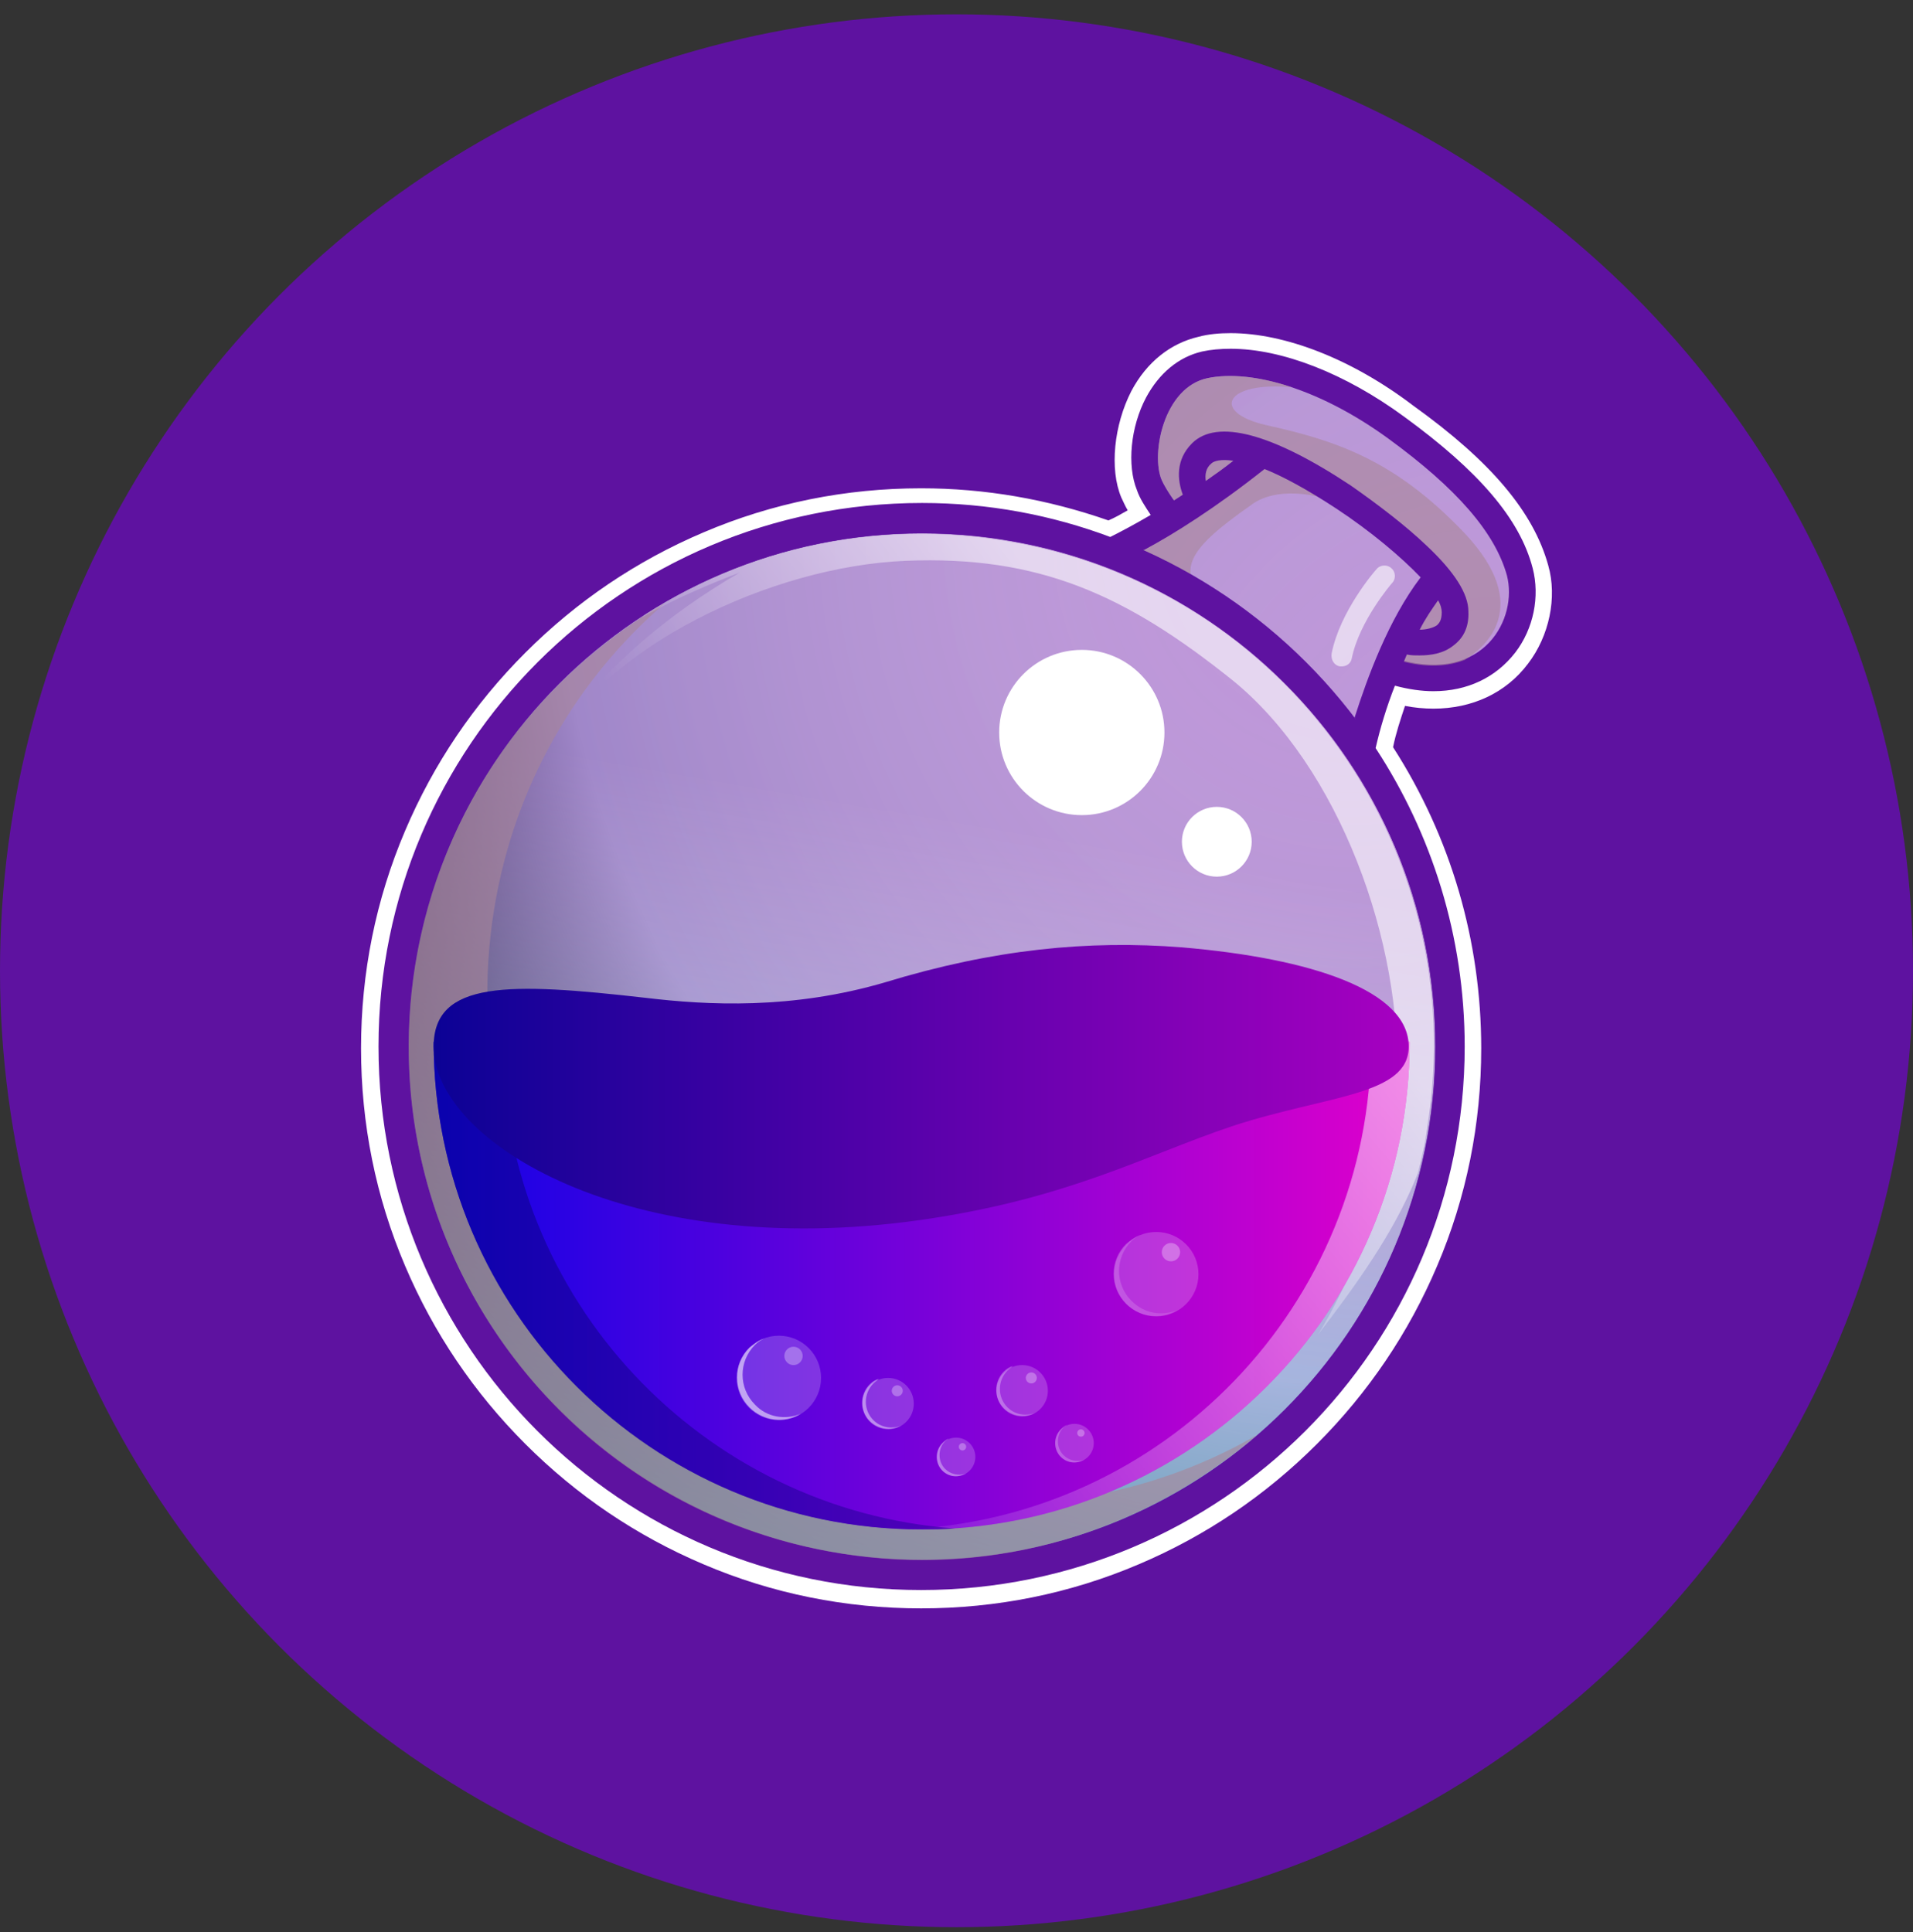 <svg width="100" height="101" viewBox="0 0 100 101" fill="none" xmlns="http://www.w3.org/2000/svg">
<rect x="0" y="0" width="100" height="101" fill="#333333" stroke="none"/>
<circle cx="50" cy="50.749" r="50" fill="#5E12A0"/>
<path d="M80.119 29.703C79.447 27.159 77.287 24.616 73.4 21.784C70.28 19.528 66.968 18.232 64.328 18.232C63.8 18.232 63.32 18.28 62.84 18.376C61.641 18.616 60.585 19.48 59.913 20.776C59.097 22.312 58.905 24.376 59.433 25.624C59.625 26.008 59.865 26.488 60.153 26.919C57.609 28.455 56.169 28.887 55.977 28.935C62.6 31.143 68.12 35.751 71.576 41.75L71.624 41.174C71.768 39.59 72.248 37.767 72.92 35.895C73.592 36.087 74.264 36.183 74.936 36.183C76.711 36.183 78.247 35.463 79.207 34.167C80.167 32.871 80.551 31.143 80.119 29.703Z" fill="#5E12A0"/>
<path d="M73.206 34.502C77.574 35.702 79.35 32.343 78.774 30.087C78.15 27.831 76.134 25.527 72.582 22.935C69.03 20.343 65.431 19.288 63.127 19.768C60.823 20.247 60.151 23.751 60.727 25.095C60.967 25.623 61.495 26.391 62.215 27.255C61.303 27.879 60.439 28.359 59.719 28.791C64.135 30.759 67.975 33.83 70.854 37.67C71.19 36.374 71.67 35.222 72.102 34.214C72.438 34.262 72.822 34.358 73.206 34.502Z" fill="url(#paint0_radial_769_701)"/>
<path d="M48.2 81.538C63.017 81.538 75.029 69.526 75.029 54.708C75.029 39.89 63.017 27.878 48.2 27.878C33.382 27.878 21.37 39.89 21.37 54.708C21.37 69.526 33.382 81.538 48.2 81.538Z" fill="url(#paint1_radial_769_701)"/>
<path d="M76.567 27.88C72.92 24.04 69.848 23.032 66.152 22.216C63.273 21.544 64.04 19.912 67.544 20.248C65.864 19.672 64.279 19.528 63.127 19.768C60.823 20.247 60.151 23.751 60.727 25.095C60.967 25.623 61.495 26.391 62.215 27.255C60.919 28.119 59.817 28.744 58.905 29.223C59.337 29.415 59.865 29.655 60.489 29.991C62.121 30.855 63.897 32.295 63.897 32.295C61.209 29.991 61.785 28.935 65.48 26.344C66.632 25.528 68.744 25.624 70.712 26.632C72.68 27.64 74.984 30.183 74.984 30.183L72.776 34.407C72.92 34.455 73.064 34.503 73.208 34.551C74.6 34.935 75.704 34.839 76.567 34.503C77.575 33.879 80.215 31.767 76.567 27.88Z" fill="#A98698" fill-opacity="0.6"/>
<path d="M66.103 24.52C67.063 24.904 68.311 25.576 69.847 26.583C71.67 27.783 73.254 29.127 74.262 30.183C72.582 32.391 71.478 35.415 70.806 37.527C71.142 38.007 71.526 38.486 71.862 38.967C72.198 37.767 72.774 35.991 73.542 34.215C73.734 34.263 73.974 34.263 74.214 34.263C74.79 34.263 75.462 34.167 75.99 33.735C76.374 33.447 76.806 32.919 76.758 31.959C76.758 31.047 76.038 29.895 74.55 28.503C73.494 27.495 72.054 26.392 70.614 25.384C66.487 22.648 63.607 21.88 62.311 23.176C61.447 24.04 61.543 25.096 61.831 25.863C60.295 26.871 58.999 27.591 58.135 28.071C58.711 28.263 59.239 28.503 59.815 28.743C61.351 27.927 63.559 26.535 66.103 24.52ZM75.174 31.383C75.318 31.623 75.366 31.863 75.366 32.007C75.366 32.439 75.222 32.583 75.126 32.679C74.934 32.823 74.55 32.919 74.214 32.919C74.502 32.343 74.838 31.863 75.174 31.383ZM63.319 24.232C63.463 24.088 63.847 23.992 64.471 24.088C63.991 24.472 63.511 24.808 63.031 25.144C62.983 24.808 63.031 24.472 63.319 24.232Z" fill="#5E12A0"/>
<path d="M48.2 26.294C32.505 26.294 19.786 39.014 19.786 54.708C19.786 70.403 32.505 83.122 48.2 83.122C63.894 83.122 76.613 70.403 76.613 54.708C76.613 39.014 63.846 26.294 48.2 26.294ZM48.2 81.538C33.369 81.538 21.37 69.539 21.37 54.708C21.37 39.877 33.369 27.878 48.2 27.878C63.03 27.878 75.029 39.877 75.029 54.708C75.029 69.539 62.982 81.538 48.2 81.538Z" fill="#5E12A0"/>
<path d="M48.2 81.538C63.017 81.538 75.029 69.526 75.029 54.708C75.029 39.89 63.017 27.878 48.2 27.878C33.382 27.878 21.37 39.89 21.37 54.708C21.37 69.526 33.382 81.538 48.2 81.538Z" fill="url(#paint2_linear_769_701)"/>
<path d="M48.008 78.275C33.369 75.923 23.434 62.148 25.834 47.51C26.89 41.03 30.154 35.511 34.761 31.527C28.042 35.415 23.05 42.182 21.706 50.437C19.354 65.076 29.29 78.851 43.88 81.203C52.04 82.547 59.911 80.003 65.719 75.011C60.583 77.987 54.343 79.283 48.008 78.275Z" fill="#A98698" fill-opacity="0.6"/>
<path d="M52.473 28.262C45.706 27.159 39.13 28.694 33.755 32.102C33.659 32.198 33.563 32.294 33.563 32.294C35.627 31.046 38.65 29.942 38.65 29.942C30.875 34.454 28.475 39.59 28.475 39.59C31.499 33.734 40.378 29.606 47.337 29.318C54.297 29.03 58.857 31.094 64.424 35.558C69.992 40.069 73.352 49.285 73.016 56.58C72.728 63.876 68.888 69.779 68.888 69.779C71.528 66.371 73.112 63.876 74.119 61.332C74.311 60.564 74.503 59.796 74.599 58.98C76.999 44.389 67.112 30.614 52.473 28.262Z" fill="url(#paint3_linear_769_701)"/>
<path d="M73.688 54.468C73.688 68.531 62.265 79.954 48.202 79.954C34.139 79.954 22.668 68.531 22.668 54.468H73.688Z" fill="url(#paint4_linear_769_701)"/>
<path d="M71.672 54.468C71.672 68.195 60.825 79.426 47.194 79.954H48.202C62.265 79.954 73.688 68.531 73.688 54.468H71.672Z" fill="url(#paint5_linear_769_701)"/>
<path d="M26.268 54.468H22.668C22.668 68.531 34.091 79.954 48.154 79.954C48.778 79.954 49.354 79.954 49.93 79.906C36.731 78.946 26.268 67.907 26.268 54.468Z" fill="url(#paint6_linear_769_701)"/>
<path d="M73.64 54.708C73.64 51.781 68.552 50.101 61.785 49.525C56.889 49.141 51.946 49.621 46.282 51.349C41.387 52.789 36.971 52.549 33.755 52.165C26.604 51.349 22.668 51.253 22.668 54.708C22.668 59.7 32.843 65.939 48.106 63.78C55.834 62.676 59.817 60.42 64.377 58.884C69.32 57.252 73.64 57.3 73.64 54.708Z" fill="url(#paint7_linear_769_701)"/>
<path d="M56.55 42.613C58.936 42.613 60.87 40.68 60.87 38.294C60.87 35.908 58.936 33.974 56.55 33.974C54.165 33.974 52.231 35.908 52.231 38.294C52.231 40.68 54.165 42.613 56.55 42.613Z" fill="white"/>
<path d="M63.607 45.829C64.614 45.829 65.431 45.012 65.431 44.005C65.431 42.997 64.614 42.181 63.607 42.181C62.599 42.181 61.783 42.997 61.783 44.005C61.783 45.012 62.599 45.829 63.607 45.829Z" fill="white"/>
<path d="M70.137 34.838H70.041C69.753 34.79 69.561 34.502 69.609 34.166C70.041 31.959 71.865 29.847 71.961 29.751C72.153 29.511 72.537 29.511 72.729 29.703C72.969 29.895 72.969 30.279 72.777 30.471C72.729 30.519 71.049 32.487 70.665 34.407C70.617 34.694 70.377 34.838 70.137 34.838Z" fill="url(#paint8_linear_769_701)"/>
<path d="M64.328 18.232C67.016 18.232 70.328 19.528 73.4 21.784C77.287 24.616 79.447 27.111 80.119 29.703C80.503 31.191 80.165 32.87 79.205 34.118C78.197 35.414 76.709 36.134 74.933 36.134C74.309 36.134 73.637 36.038 72.917 35.846C72.485 36.95 72.149 38.054 71.909 39.11C74.837 43.574 76.565 48.949 76.565 54.709C76.565 70.403 63.846 83.122 48.151 83.122C32.456 83.122 19.786 70.403 19.786 54.708C19.786 39.014 32.505 26.294 48.2 26.294C51.655 26.294 54.967 26.919 58.038 28.071C58.614 27.783 59.337 27.399 60.153 26.919C59.865 26.488 59.577 26.055 59.433 25.624C58.905 24.328 59.097 22.312 59.913 20.776C60.585 19.528 61.593 18.664 62.84 18.376C63.272 18.28 63.8 18.232 64.328 18.232ZM64.326 17.416C63.75 17.416 63.174 17.464 62.646 17.608C61.206 17.944 59.958 18.904 59.142 20.439C58.23 22.215 57.99 24.519 58.614 26.007C58.71 26.199 58.806 26.439 58.95 26.679C58.614 26.871 58.278 27.063 57.942 27.207C54.775 26.103 51.511 25.527 48.151 25.527C44.215 25.527 40.376 26.295 36.776 27.831C33.272 29.319 30.153 31.43 27.465 34.118C24.777 36.806 22.665 39.926 21.177 43.429C19.642 47.029 18.873 50.869 18.873 54.805C18.873 58.74 19.642 62.58 21.177 66.18C22.665 69.683 24.777 72.803 27.465 75.491C30.153 78.179 33.272 80.291 36.776 81.778C40.376 83.314 44.215 84.082 48.151 84.082C52.087 84.082 55.927 83.314 59.526 81.778C63.03 80.291 66.15 78.179 68.838 75.491C71.525 72.803 73.637 69.683 75.125 66.18C76.661 62.58 77.429 58.74 77.429 54.805C77.429 49.189 75.845 43.766 72.821 39.062C72.965 38.342 73.205 37.622 73.445 36.902C73.925 36.998 74.453 37.046 74.933 37.046C76.949 37.046 78.725 36.23 79.877 34.694C80.981 33.254 81.412 31.238 80.933 29.559C80.165 26.775 77.957 24.135 73.877 21.207C70.661 18.759 67.158 17.416 64.326 17.416Z" fill="white"/>
<path d="M46.424 74.722C47.166 74.722 47.768 74.121 47.768 73.379C47.768 72.637 47.166 72.035 46.424 72.035C45.682 72.035 45.08 72.637 45.08 73.379C45.08 74.121 45.682 74.722 46.424 74.722Z" fill="white" fill-opacity="0.2"/>
<path d="M45.656 74.243C45.128 73.716 45.128 72.852 45.656 72.324C45.752 72.228 45.848 72.18 45.944 72.084C45.752 72.132 45.608 72.228 45.464 72.372C44.936 72.9 44.936 73.763 45.464 74.291C45.896 74.723 46.568 74.819 47.096 74.531C46.616 74.723 46.04 74.627 45.656 74.243Z" fill="url(#paint9_linear_769_701)"/>
<path d="M46.904 72.995C47.062 72.995 47.191 72.866 47.191 72.707C47.191 72.549 47.062 72.419 46.904 72.419C46.745 72.419 46.616 72.549 46.616 72.707C46.616 72.866 46.745 72.995 46.904 72.995Z" fill="white" fill-opacity="0.3"/>
<path d="M53.432 74.05C54.174 74.05 54.776 73.449 54.776 72.707C54.776 71.965 54.174 71.363 53.432 71.363C52.69 71.363 52.088 71.965 52.088 72.707C52.088 73.449 52.69 74.05 53.432 74.05Z" fill="white" fill-opacity="0.2"/>
<path d="M52.664 73.571C52.136 73.043 52.136 72.18 52.664 71.652C52.76 71.556 52.856 71.508 52.952 71.412C52.76 71.46 52.616 71.556 52.472 71.7C51.944 72.228 51.944 73.091 52.472 73.619C52.904 74.051 53.576 74.147 54.104 73.859C53.624 74.051 53.048 73.955 52.664 73.571Z" fill="url(#paint10_linear_769_701)"/>
<path d="M53.911 72.323C54.07 72.323 54.199 72.194 54.199 72.036C54.199 71.877 54.07 71.748 53.911 71.748C53.752 71.748 53.623 71.877 53.623 72.036C53.623 72.194 53.752 72.323 53.911 72.323Z" fill="white" fill-opacity="0.3"/>
<path d="M49.978 77.172C50.534 77.172 50.986 76.721 50.986 76.164C50.986 75.607 50.534 75.156 49.978 75.156C49.421 75.156 48.97 75.607 48.97 76.164C48.97 76.721 49.421 77.172 49.978 77.172Z" fill="white" fill-opacity="0.2"/>
<path d="M49.402 76.787C49.018 76.403 49.018 75.731 49.402 75.347C49.45 75.299 49.546 75.251 49.594 75.203C49.45 75.251 49.354 75.347 49.258 75.443C48.874 75.827 48.874 76.499 49.258 76.882C49.594 77.218 50.074 77.266 50.506 77.026C50.122 77.17 49.69 77.074 49.402 76.787Z" fill="url(#paint11_linear_769_701)"/>
<path d="M50.313 75.827C50.419 75.827 50.505 75.741 50.505 75.635C50.505 75.529 50.419 75.443 50.313 75.443C50.207 75.443 50.121 75.529 50.121 75.635C50.121 75.741 50.207 75.827 50.313 75.827Z" fill="white" fill-opacity="0.3"/>
<path d="M56.167 76.451C56.723 76.451 57.175 76 57.175 75.443C57.175 74.886 56.723 74.435 56.167 74.435C55.61 74.435 55.159 74.886 55.159 75.443C55.159 76 55.61 76.451 56.167 76.451Z" fill="white" fill-opacity="0.2"/>
<path d="M55.591 76.068C55.207 75.684 55.207 75.012 55.591 74.628C55.639 74.58 55.735 74.532 55.783 74.484C55.639 74.532 55.543 74.628 55.447 74.724C55.063 75.108 55.063 75.78 55.447 76.164C55.783 76.5 56.263 76.548 56.695 76.308C56.311 76.452 55.879 76.356 55.591 76.068Z" fill="url(#paint12_linear_769_701)"/>
<path d="M56.503 75.106C56.609 75.106 56.695 75.02 56.695 74.914C56.695 74.808 56.609 74.722 56.503 74.722C56.397 74.722 56.311 74.808 56.311 74.914C56.311 75.02 56.397 75.106 56.503 75.106Z" fill="white" fill-opacity="0.3"/>
<path d="M40.712 74.243C41.932 74.243 42.92 73.255 42.92 72.035C42.92 70.816 41.932 69.827 40.712 69.827C39.493 69.827 38.505 70.816 38.505 72.035C38.505 73.255 39.493 74.243 40.712 74.243Z" fill="white" fill-opacity="0.2"/>
<path d="M39.465 73.428C38.601 72.564 38.601 71.172 39.465 70.308C39.609 70.164 39.753 70.068 39.945 69.972C39.657 70.068 39.417 70.26 39.177 70.452C38.313 71.316 38.313 72.708 39.177 73.572C39.897 74.292 41.001 74.436 41.865 73.908C41.049 74.244 40.089 74.1 39.465 73.428Z" fill="url(#paint13_linear_769_701)"/>
<path d="M41.48 71.364C41.745 71.364 41.96 71.148 41.96 70.884C41.96 70.619 41.745 70.404 41.48 70.404C41.215 70.404 41 70.619 41 70.884C41 71.148 41.215 71.364 41.48 71.364Z" fill="white" fill-opacity="0.3"/>
<path d="M60.441 68.819C61.66 68.819 62.649 67.831 62.649 66.611C62.649 65.392 61.66 64.404 60.441 64.404C59.222 64.404 58.233 65.392 58.233 66.611C58.233 67.831 59.222 68.819 60.441 68.819Z" fill="white" fill-opacity="0.2"/>
<path d="M59.145 68.004C58.281 67.14 58.281 65.748 59.145 64.884C59.289 64.74 59.433 64.644 59.624 64.548C59.337 64.644 59.097 64.836 58.857 65.028C57.993 65.892 57.993 67.284 58.857 68.148C59.577 68.868 60.681 69.012 61.544 68.484C60.728 68.82 59.816 68.676 59.145 68.004Z" fill="url(#paint14_linear_769_701)"/>
<path d="M61.21 65.94C61.474 65.94 61.69 65.725 61.69 65.46C61.69 65.195 61.474 64.98 61.21 64.98C60.945 64.98 60.73 65.195 60.73 65.46C60.73 65.725 60.945 65.94 61.21 65.94Z" fill="white" fill-opacity="0.3"/>
<defs>
<radialGradient id="paint0_radial_769_701" cx="0" cy="0" r="1" gradientUnits="userSpaceOnUse" gradientTransform="translate(77.94 44.829) scale(69.699 79.384)">
<stop stop-color="#FFEAFF" stop-opacity="0.6"/>
<stop offset="0.68" stop-color="#A087C9"/>
<stop offset="1" stop-color="#10002F"/>
</radialGradient>
<radialGradient id="paint1_radial_769_701" cx="0" cy="0" r="1" gradientUnits="userSpaceOnUse" gradientTransform="translate(70.609 27.768) scale(60.889 65.206)">
<stop stop-color="#FFEAFF" stop-opacity="0.6"/>
<stop offset="0.68" stop-color="#A087C9"/>
<stop offset="1" stop-color="#10002F"/>
</radialGradient>
<linearGradient id="paint2_linear_769_701" x1="45.007" y1="83.609" x2="56.382" y2="18.079" gradientUnits="userSpaceOnUse">
<stop stop-color="#81FFFF" stop-opacity="0.6"/>
<stop offset="0.62" stop-color="white" stop-opacity="0"/>
<stop offset="1" stop-color="white" stop-opacity="0"/>
</linearGradient>
<linearGradient id="paint3_linear_769_701" x1="70.615" y1="31.074" x2="36.317" y2="57.544" gradientUnits="userSpaceOnUse">
<stop stop-color="white" stop-opacity="0.6"/>
<stop offset="0.29" stop-color="white" stop-opacity="0.6"/>
<stop offset="0.78" stop-color="white" stop-opacity="0"/>
<stop offset="1" stop-color="white" stop-opacity="0"/>
</linearGradient>
<linearGradient id="paint4_linear_769_701" x1="18.9" y1="50.71" x2="81.111" y2="50.71" gradientUnits="userSpaceOnUse">
<stop stop-color="#0002E9"/>
<stop offset="1" stop-color="#FF00C7"/>
</linearGradient>
<linearGradient id="paint5_linear_769_701" x1="86.769" y1="23.266" x2="15.024" y2="84.171" gradientUnits="userSpaceOnUse">
<stop stop-color="white" stop-opacity="0.6"/>
<stop offset="0.29" stop-color="white" stop-opacity="0.6"/>
<stop offset="0.78" stop-color="white" stop-opacity="0"/>
<stop offset="1" stop-color="white" stop-opacity="0"/>
</linearGradient>
<linearGradient id="paint6_linear_769_701" x1="18.923" y1="50.71" x2="81.211" y2="50.71" gradientUnits="userSpaceOnUse">
<stop stop-color="#000292" stop-opacity="0.7"/>
<stop offset="1" stop-color="#7D00C7" stop-opacity="0.7"/>
</linearGradient>
<linearGradient id="paint7_linear_769_701" x1="18.942" y1="50.819" x2="81.129" y2="50.819" gradientUnits="userSpaceOnUse">
<stop stop-color="#000292"/>
<stop offset="1" stop-color="#BE00C7"/>
</linearGradient>
<linearGradient id="paint8_linear_769_701" x1="79.084" y1="16.818" x2="42.458" y2="105.286" gradientUnits="userSpaceOnUse">
<stop stop-color="white" stop-opacity="0.6"/>
<stop offset="0.29" stop-color="white" stop-opacity="0.6"/>
<stop offset="0.78" stop-color="white" stop-opacity="0"/>
<stop offset="1" stop-color="white" stop-opacity="0"/>
</linearGradient>
<linearGradient id="paint9_linear_769_701" x1="18.832" y1="51.539" x2="81.172" y2="51.539" gradientUnits="userSpaceOnUse">
<stop stop-color="white" stop-opacity="0.6"/>
<stop offset="0.29" stop-color="white" stop-opacity="0.6"/>
<stop offset="0.78" stop-color="white" stop-opacity="0"/>
<stop offset="1" stop-color="white" stop-opacity="0"/>
</linearGradient>
<linearGradient id="paint10_linear_769_701" x1="18.682" y1="51.306" x2="81.022" y2="51.306" gradientUnits="userSpaceOnUse">
<stop stop-color="white" stop-opacity="0.6"/>
<stop offset="0.29" stop-color="white" stop-opacity="0.6"/>
<stop offset="0.78" stop-color="white" stop-opacity="0"/>
<stop offset="1" stop-color="white" stop-opacity="0"/>
</linearGradient>
<linearGradient id="paint11_linear_769_701" x1="18.619" y1="50.226" x2="80.411" y2="50.226" gradientUnits="userSpaceOnUse">
<stop stop-color="white" stop-opacity="0.6"/>
<stop offset="0.29" stop-color="white" stop-opacity="0.6"/>
<stop offset="0.78" stop-color="white" stop-opacity="0"/>
<stop offset="1" stop-color="white" stop-opacity="0"/>
</linearGradient>
<linearGradient id="paint12_linear_769_701" x1="17.778" y1="50.161" x2="79.57" y2="50.161" gradientUnits="userSpaceOnUse">
<stop stop-color="white" stop-opacity="0.6"/>
<stop offset="0.29" stop-color="white" stop-opacity="0.6"/>
<stop offset="0.78" stop-color="white" stop-opacity="0"/>
<stop offset="1" stop-color="white" stop-opacity="0"/>
</linearGradient>
<linearGradient id="paint13_linear_769_701" x1="18.462" y1="50.648" x2="80.352" y2="50.648" gradientUnits="userSpaceOnUse">
<stop stop-color="white" stop-opacity="0.6"/>
<stop offset="0.29" stop-color="white" stop-opacity="0.6"/>
<stop offset="0.78" stop-color="white" stop-opacity="0"/>
<stop offset="1" stop-color="white" stop-opacity="0"/>
</linearGradient>
<linearGradient id="paint14_linear_769_701" x1="18.805" y1="50.625" x2="80.695" y2="50.625" gradientUnits="userSpaceOnUse">
<stop stop-color="white" stop-opacity="0.6"/>
<stop offset="0.29" stop-color="white" stop-opacity="0.6"/>
<stop offset="0.78" stop-color="white" stop-opacity="0"/>
<stop offset="1" stop-color="white" stop-opacity="0"/>
</linearGradient>
</defs>
</svg>
